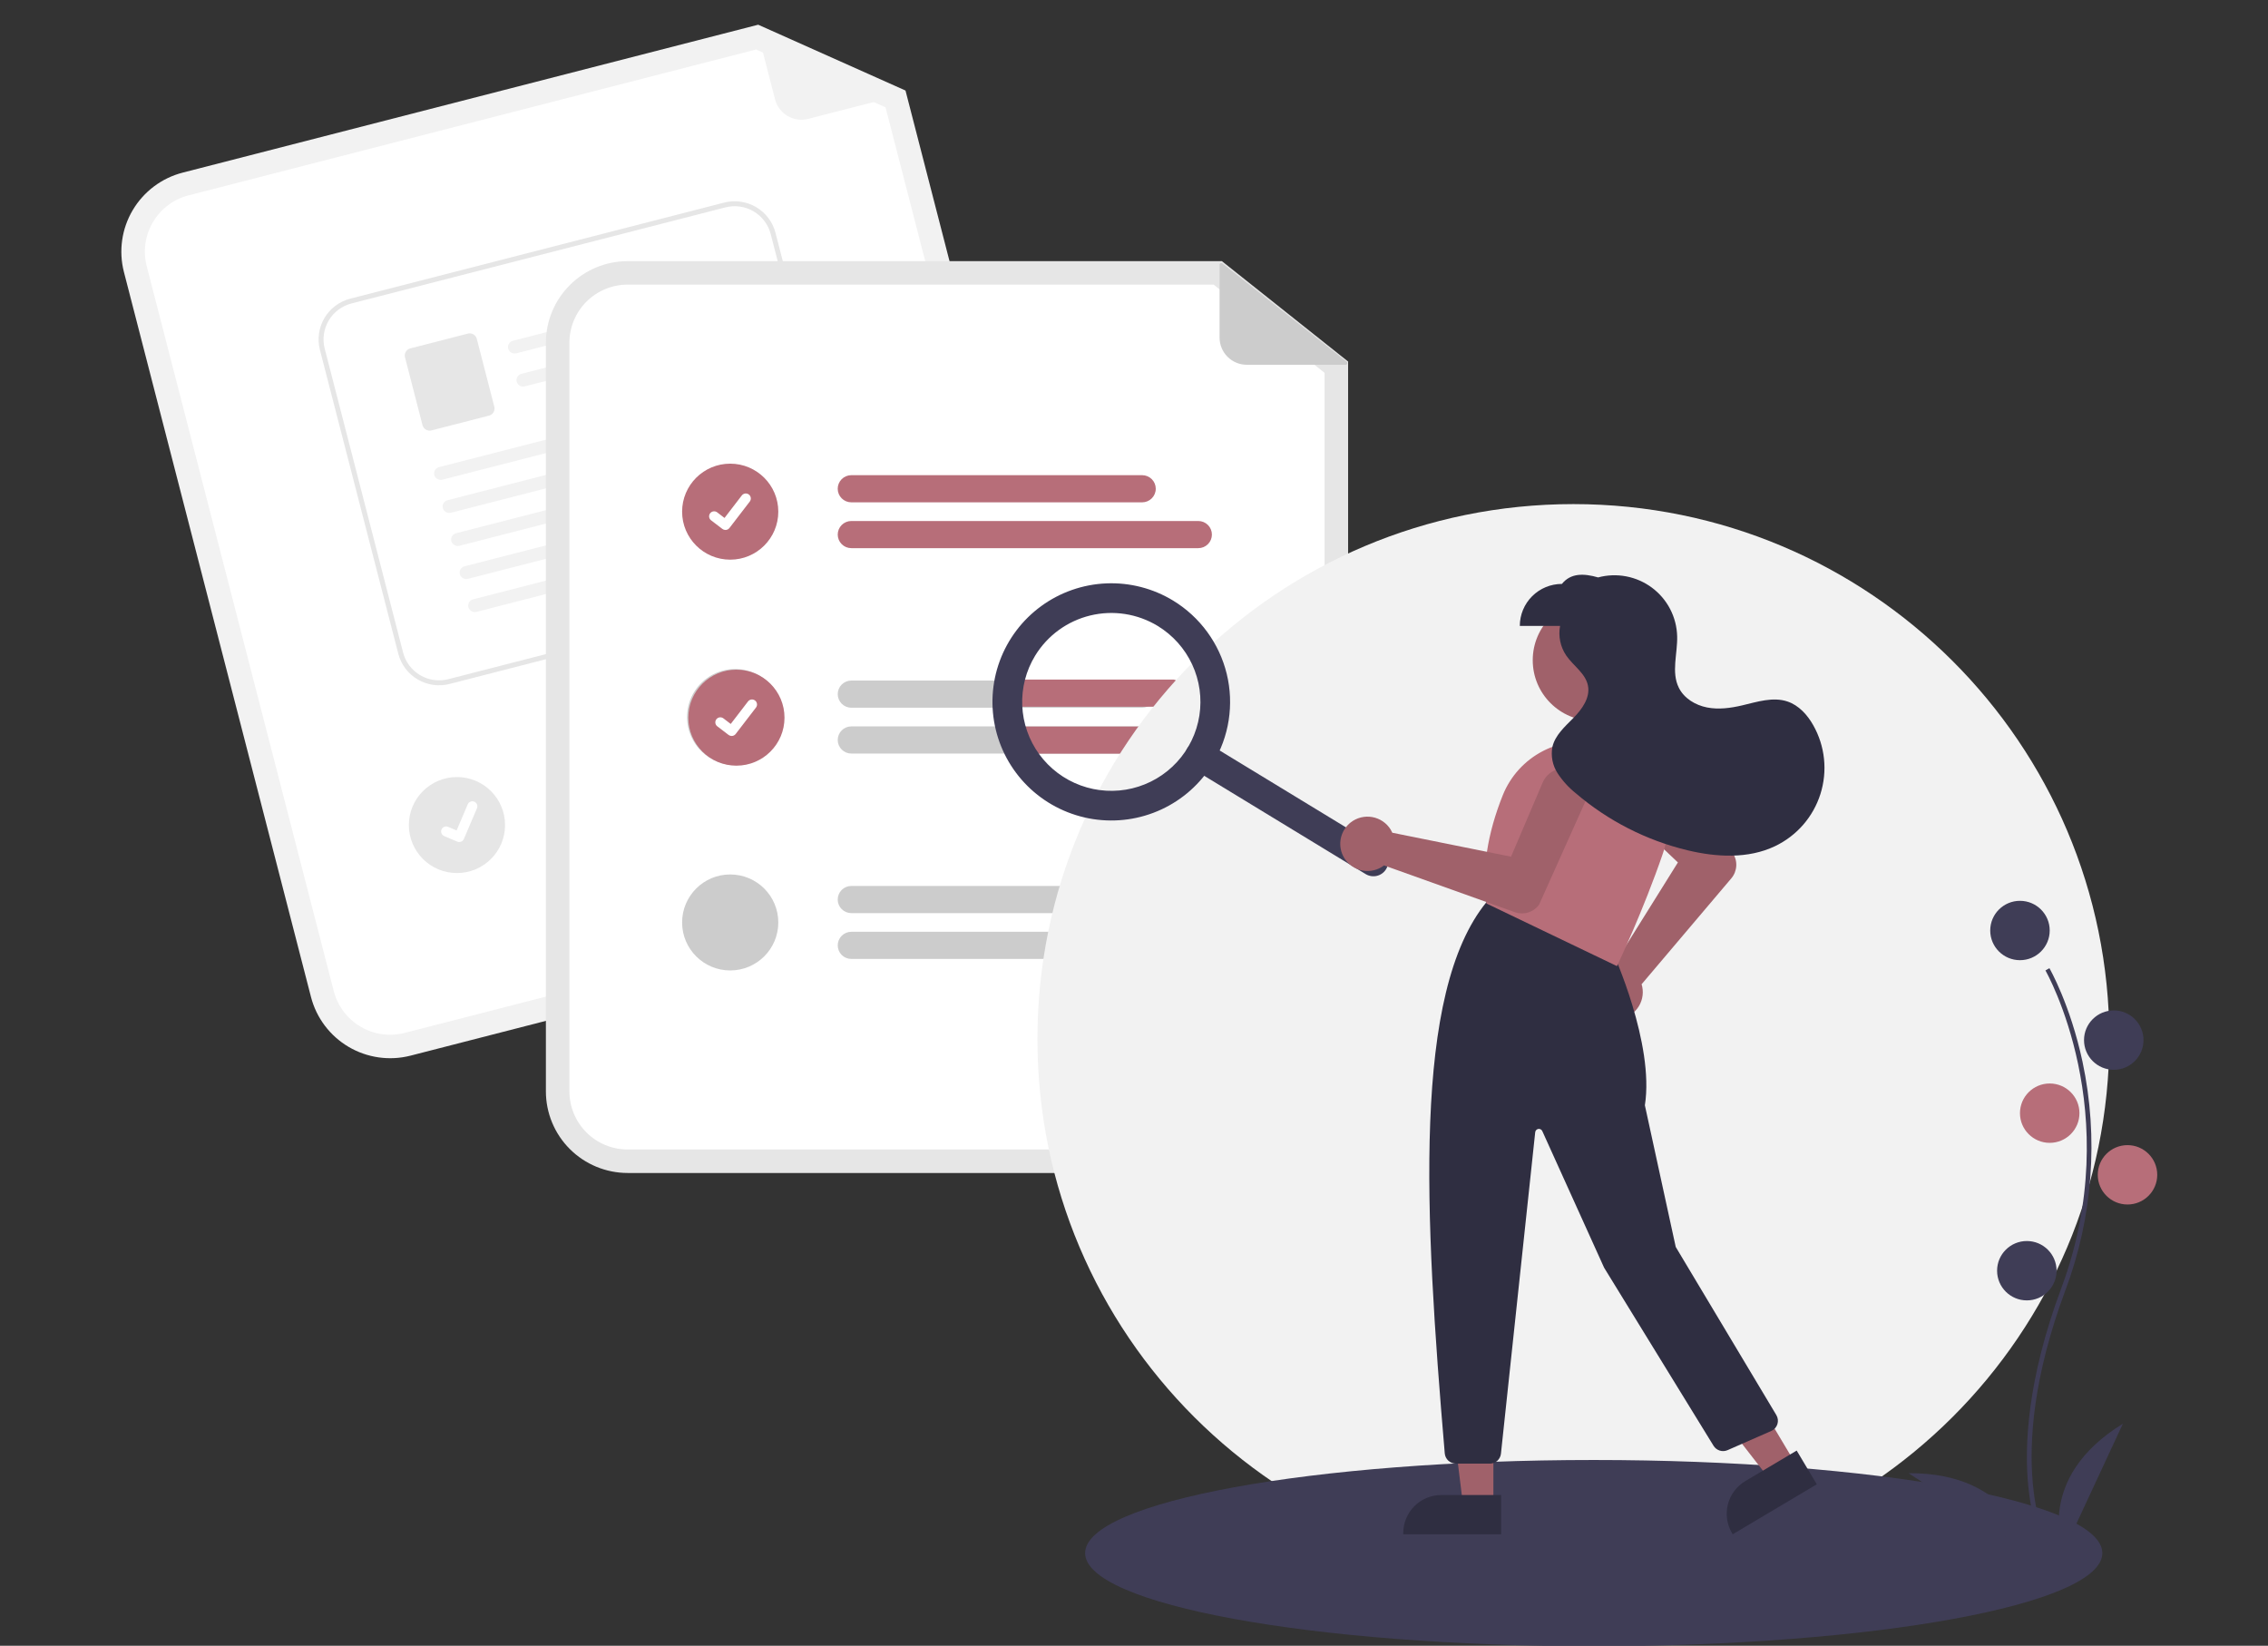 <svg width="408" height="296" viewBox="0 0 408 296" fill="none" xmlns="http://www.w3.org/2000/svg">
<rect x="0" y="0" width="408" height="296" fill="#333333" stroke="none"/>
<g clip-path="url(#clip0_400_42538)">
<path d="M185.134 161.272L73.847 189.867C70.072 190.833 66.068 190.264 62.712 188.287C59.356 186.31 56.923 183.086 55.947 179.321L22.291 48.909C21.324 45.142 21.893 41.147 23.875 37.798C25.856 34.45 29.087 32.022 32.86 31.048L136.394 4.445L162.894 16.283L195.702 143.411C196.67 147.178 196.101 151.174 194.119 154.522C192.138 157.871 188.906 160.298 185.134 161.272Z" fill="#F2F2F2"/>
<path d="M33.916 35.137C31.229 35.831 28.927 37.559 27.517 39.944C26.106 42.328 25.7 45.174 26.389 47.856L60.045 178.268C60.74 180.949 62.473 183.245 64.862 184.653C67.252 186.061 70.104 186.466 72.792 185.778L184.078 157.183C186.765 156.489 189.066 154.761 190.477 152.376C191.888 149.992 192.294 147.146 191.605 144.464L159.304 19.305L136.016 8.902L33.916 35.137Z" fill="white"/>
<path d="M162.611 16.954L145.388 21.38C144.131 21.703 142.796 21.514 141.678 20.856C140.56 20.197 139.75 19.122 139.427 17.867L136.151 5.174C136.136 5.119 136.138 5.06 136.156 5.006C136.173 4.951 136.205 4.902 136.249 4.865C136.293 4.828 136.347 4.804 136.404 4.796C136.461 4.788 136.519 4.796 136.571 4.819L162.659 16.38C162.717 16.405 162.766 16.448 162.798 16.503C162.83 16.558 162.845 16.621 162.84 16.684C162.834 16.747 162.81 16.807 162.769 16.855C162.728 16.904 162.673 16.938 162.611 16.954Z" fill="#F2F2F2"/>
<path d="M153.55 128.323L102.883 141.342C102.572 141.422 102.248 141.44 101.929 141.395C101.611 141.35 101.305 141.243 101.028 141.08C100.751 140.917 100.509 140.701 100.316 140.445C100.123 140.188 99.982 139.897 99.902 139.586C99.822 139.275 99.804 138.952 99.849 138.635C99.894 138.317 100.001 138.011 100.165 137.735C100.328 137.459 100.544 137.218 100.801 137.025C101.058 136.832 101.351 136.692 101.662 136.612L152.329 123.593C152.64 123.513 152.964 123.495 153.283 123.54C153.601 123.585 153.907 123.692 154.184 123.855C154.461 124.018 154.703 124.234 154.896 124.49C155.089 124.747 155.23 125.038 155.31 125.349C155.39 125.66 155.408 125.983 155.363 126.3C155.318 126.618 155.211 126.924 155.047 127.2C154.884 127.476 154.668 127.717 154.411 127.91C154.154 128.103 153.861 128.243 153.55 128.323Z" fill="#CCCCCC"/>
<path d="M165.388 133.793L104.943 149.325C104.314 149.486 103.647 149.392 103.088 149.063C102.529 148.733 102.124 148.196 101.962 147.569C101.8 146.941 101.895 146.276 102.225 145.718C102.555 145.16 103.093 144.756 103.722 144.594L164.167 129.063C164.796 128.902 165.462 128.997 166.021 129.326C166.579 129.656 166.984 130.193 167.146 130.82C167.308 131.447 167.213 132.112 166.884 132.67C166.554 133.227 166.016 133.631 165.388 133.793Z" fill="#CCCCCC"/>
<path d="M82.204 157.023C86.982 157.023 90.855 153.158 90.855 148.39C90.855 143.623 86.982 139.758 82.204 139.758C77.426 139.758 73.552 143.623 73.552 148.39C73.552 153.158 77.426 157.023 82.204 157.023Z" fill="#E6E6E6"/>
<path d="M148.163 105.732L80.872 123.016C78.927 123.514 76.864 123.221 75.135 122.202C73.407 121.184 72.154 119.522 71.651 117.583L57.549 62.92C57.051 60.98 57.344 58.922 58.365 57.197C59.386 55.472 61.051 54.221 62.995 53.72L130.286 36.436C132.23 35.939 134.293 36.232 136.022 37.25C137.751 38.269 139.004 39.93 139.506 41.869L153.608 96.532C154.106 98.472 153.813 100.531 152.792 102.256C151.771 103.98 150.106 105.231 148.163 105.732Z" fill="white"/>
<path d="M148.163 105.732L80.872 123.016C78.927 123.514 76.864 123.221 75.135 122.202C73.407 121.184 72.154 119.522 71.651 117.583L57.549 62.92C57.051 60.98 57.344 58.922 58.365 57.197C59.386 55.472 61.051 54.221 62.995 53.72L130.286 36.436C132.23 35.939 134.293 36.232 136.022 37.25C137.751 38.269 139.004 39.93 139.506 41.869L153.608 96.532C154.106 98.472 153.813 100.531 152.792 102.256C151.771 103.98 150.106 105.231 148.163 105.732ZM63.217 54.581C61.502 55.023 60.033 56.127 59.132 57.648C58.231 59.17 57.972 60.987 58.412 62.699L72.514 117.361C72.957 119.073 74.063 120.538 75.588 121.437C77.113 122.336 78.934 122.594 80.65 122.156L147.941 104.872C149.655 104.429 151.124 103.326 152.025 101.804C152.926 100.282 153.185 98.466 152.745 96.754L138.644 42.091C138.2 40.38 137.094 38.914 135.569 38.015C134.044 37.117 132.224 36.858 130.508 37.297L63.217 54.581Z" fill="#E6E6E6"/>
<path d="M126.872 54.815L92.911 63.538C92.614 63.62 92.297 63.587 92.023 63.446C91.75 63.304 91.54 63.064 91.438 62.774C91.39 62.622 91.373 62.463 91.389 62.305C91.405 62.147 91.453 61.993 91.531 61.855C91.608 61.716 91.713 61.594 91.838 61.497C91.964 61.4 92.109 61.329 92.263 61.29L126.833 52.41C128.229 53.116 127.862 54.56 126.872 54.815L126.872 54.815Z" fill="#F2F2F2"/>
<path d="M128.405 60.76L94.444 69.483C94.147 69.566 93.83 69.533 93.557 69.391C93.283 69.249 93.074 69.009 92.971 68.719C92.923 68.568 92.906 68.408 92.922 68.25C92.938 68.092 92.986 67.939 93.064 67.8C93.141 67.661 93.246 67.539 93.372 67.442C93.498 67.345 93.642 67.275 93.796 67.235L128.366 58.355C129.763 59.062 129.395 60.506 128.405 60.76L128.405 60.76Z" fill="#F2F2F2"/>
<path d="M87.976 74.752L77.612 77.414C77.273 77.5 76.914 77.45 76.613 77.272C76.312 77.095 76.094 76.806 76.007 76.468L72.858 64.264C72.771 63.926 72.823 63.568 73 63.267C73.178 62.967 73.468 62.75 73.806 62.662L84.171 60C84.509 59.914 84.868 59.965 85.169 60.142C85.47 60.319 85.688 60.608 85.775 60.946L88.924 73.15C89.011 73.488 88.96 73.846 88.782 74.147C88.604 74.447 88.314 74.664 87.976 74.752V74.752Z" fill="#E6E6E6"/>
<path d="M131.446 72.955L79.616 86.268C79.319 86.351 79.002 86.318 78.728 86.176C78.454 86.034 78.245 85.794 78.142 85.504C78.094 85.353 78.078 85.193 78.094 85.035C78.11 84.877 78.158 84.724 78.235 84.585C78.312 84.446 78.417 84.325 78.543 84.228C78.669 84.13 78.813 84.06 78.968 84.02L131.408 70.551C132.804 71.257 132.437 72.701 131.446 72.955L131.446 72.955Z" fill="#F2F2F2"/>
<path d="M132.98 78.901L81.15 92.213C80.853 92.296 80.535 92.263 80.262 92.122C79.988 91.98 79.779 91.74 79.676 91.45C79.628 91.298 79.612 91.139 79.627 90.981C79.643 90.823 79.692 90.669 79.769 90.531C79.846 90.392 79.951 90.27 80.077 90.173C80.203 90.076 80.347 90.005 80.501 89.966L132.941 76.496C134.338 77.202 133.97 78.646 132.98 78.901V78.901Z" fill="#F2F2F2"/>
<path d="M134.513 84.842L82.682 98.155C82.385 98.238 82.068 98.205 81.794 98.063C81.521 97.921 81.311 97.681 81.209 97.391C81.161 97.24 81.144 97.08 81.16 96.922C81.176 96.764 81.224 96.611 81.301 96.472C81.379 96.333 81.484 96.211 81.609 96.114C81.735 96.017 81.88 95.947 82.034 95.907L134.474 82.438C135.871 83.144 135.503 84.588 134.513 84.842Z" fill="#F2F2F2"/>
<path d="M136.047 90.787L84.216 104.1C83.919 104.183 83.602 104.15 83.328 104.008C83.055 103.867 82.845 103.626 82.742 103.336C82.694 103.185 82.678 103.025 82.694 102.867C82.71 102.709 82.758 102.556 82.835 102.417C82.912 102.278 83.017 102.157 83.143 102.06C83.269 101.962 83.413 101.892 83.568 101.852L136.008 88.383C137.404 89.089 137.037 90.533 136.047 90.787L136.047 90.787Z" fill="#F2F2F2"/>
<path d="M137.58 96.729L85.749 110.042C85.452 110.124 85.135 110.091 84.861 109.95C84.588 109.808 84.378 109.568 84.275 109.278C84.228 109.126 84.211 108.967 84.227 108.809C84.243 108.651 84.291 108.498 84.368 108.359C84.446 108.22 84.55 108.098 84.676 108.001C84.802 107.904 84.947 107.833 85.101 107.794L137.541 94.324C138.937 95.03 138.57 96.474 137.58 96.729Z" fill="#F2F2F2"/>
<path d="M82.842 151.415C82.653 151.464 82.454 151.45 82.274 151.376L82.263 151.371L79.906 150.374C79.797 150.328 79.698 150.261 79.614 150.176C79.531 150.092 79.465 149.992 79.421 149.882C79.376 149.772 79.354 149.655 79.355 149.536C79.356 149.418 79.38 149.3 79.427 149.191C79.474 149.082 79.541 148.983 79.626 148.9C79.711 148.818 79.811 148.752 79.921 148.708C80.031 148.664 80.149 148.641 80.268 148.643C80.387 148.644 80.504 148.669 80.613 148.715L82.141 149.363L84.142 144.666C84.188 144.557 84.256 144.458 84.34 144.375C84.425 144.292 84.525 144.227 84.635 144.183C84.745 144.138 84.863 144.116 84.981 144.117C85.1 144.118 85.217 144.143 85.326 144.189L85.327 144.189L85.315 144.22L85.327 144.189C85.547 144.283 85.721 144.46 85.811 144.682C85.9 144.903 85.898 145.151 85.805 145.371L83.45 150.894C83.396 151.022 83.312 151.135 83.207 151.225C83.102 151.315 82.977 151.38 82.842 151.414L82.842 151.415Z" fill="white"/>
<path d="M227.819 210.969H112.902C109.005 210.964 105.269 209.418 102.513 206.668C99.757 203.919 98.207 200.191 98.203 196.302V61.635C98.207 57.747 99.757 54.019 102.513 51.269C105.269 48.52 109.005 46.973 112.902 46.969H219.813L242.517 65.026V196.302C242.513 200.191 240.963 203.919 238.207 206.668C235.452 209.418 231.716 210.964 227.819 210.969Z" fill="#E6E6E6"/>
<path d="M112.902 51.19C110.127 51.193 107.466 52.294 105.504 54.252C103.541 56.21 102.438 58.865 102.435 61.634V196.301C102.438 199.07 103.541 201.724 105.504 203.682C107.466 205.64 110.127 206.742 112.902 206.745H227.819C230.594 206.742 233.255 205.64 235.217 203.682C237.179 201.724 238.283 199.07 238.286 196.301V67.059L218.333 51.19H112.902Z" fill="white"/>
<path d="M205.467 90.348H153.147C152.498 90.348 151.875 90.09 151.416 89.632C150.957 89.174 150.699 88.553 150.699 87.905C150.699 87.257 150.957 86.636 151.416 86.178C151.875 85.72 152.498 85.463 153.147 85.463H205.467C206.116 85.463 206.739 85.72 207.198 86.178C207.657 86.636 207.915 87.257 207.915 87.905C207.915 88.553 207.657 89.174 207.198 89.632C206.739 90.09 206.116 90.348 205.467 90.348Z" fill="#B76E79"/>
<path d="M215.564 98.59H153.147C152.498 98.589 151.877 98.331 151.418 97.873C150.96 97.415 150.703 96.795 150.703 96.147C150.703 95.5 150.96 94.879 151.418 94.422C151.877 93.964 152.498 93.706 153.147 93.705H215.564C215.886 93.705 216.204 93.767 216.502 93.89C216.799 94.013 217.069 94.192 217.297 94.419C217.525 94.646 217.705 94.915 217.828 95.212C217.952 95.509 218.015 95.826 218.015 96.147C218.015 96.469 217.952 96.786 217.828 97.083C217.705 97.379 217.525 97.649 217.297 97.876C217.069 98.103 216.799 98.282 216.502 98.405C216.204 98.527 215.886 98.59 215.564 98.59Z" fill="#B76E79"/>
<path d="M205.468 122.402H153.149C152.5 122.402 151.878 122.66 151.419 123.118C150.96 123.576 150.702 124.197 150.702 124.845C150.702 125.492 150.96 126.113 151.419 126.571C151.878 127.029 152.5 127.287 153.149 127.287H205.468C206.117 127.287 206.739 127.029 207.198 126.571C207.657 126.113 207.915 125.492 207.915 124.845C207.915 124.197 207.657 123.576 207.198 123.118C206.739 122.66 206.117 122.402 205.468 122.402Z" fill="#CCCCCC"/>
<path d="M215.565 130.646H153.149C152.5 130.646 151.878 130.904 151.419 131.362C150.96 131.82 150.702 132.441 150.702 133.089C150.702 133.736 150.96 134.358 151.419 134.816C151.878 135.274 152.5 135.531 153.149 135.531H215.565C216.214 135.531 216.837 135.274 217.296 134.816C217.755 134.358 218.013 133.736 218.013 133.089C218.013 132.441 217.755 131.82 217.296 131.362C216.837 130.904 216.214 130.646 215.565 130.646Z" fill="#CCCCCC"/>
<path d="M211.091 122.223H181.765C181.401 122.223 181.052 122.48 180.795 122.939C180.538 123.397 180.393 124.019 180.393 124.667C180.393 125.315 180.538 125.937 180.795 126.396C181.052 126.854 181.401 127.112 181.765 127.112H211.091C211.455 127.112 211.804 126.854 212.061 126.396C212.318 125.937 212.463 125.315 212.463 124.667C212.463 124.019 212.318 123.397 212.061 122.939C211.804 122.48 211.455 122.223 211.091 122.223Z" fill="#B76E79"/>
<path d="M216.447 130.666H181.754C181.393 130.666 181.047 130.924 180.792 131.382C180.536 131.84 180.393 132.462 180.393 133.11C180.393 133.759 180.536 134.381 180.792 134.839C181.047 135.297 181.393 135.555 181.754 135.555H216.447C216.808 135.555 217.154 135.297 217.409 134.839C217.665 134.381 217.808 133.759 217.808 133.11C217.808 132.462 217.665 131.84 217.409 131.382C217.154 130.924 216.808 130.666 216.447 130.666Z" fill="#B76E79"/>
<path d="M205.467 164.23H153.147C152.498 164.23 151.875 163.973 151.416 163.515C150.957 163.057 150.699 162.436 150.699 161.788C150.699 161.14 150.957 160.519 151.416 160.061C151.875 159.603 152.498 159.346 153.147 159.346H205.467C206.116 159.346 206.739 159.603 207.198 160.061C207.657 160.519 207.915 161.14 207.915 161.788C207.915 162.436 207.657 163.057 207.198 163.515C206.739 163.973 206.116 164.23 205.467 164.23Z" fill="#CCCCCC"/>
<path d="M215.564 172.473H153.147C152.498 172.472 151.877 172.214 151.418 171.756C150.96 171.298 150.703 170.677 150.703 170.03C150.703 169.383 150.96 168.762 151.418 168.304C151.877 167.846 152.498 167.589 153.147 167.588H215.564C215.886 167.587 216.204 167.65 216.502 167.773C216.799 167.895 217.069 168.075 217.297 168.302C217.525 168.529 217.705 168.798 217.828 169.095C217.952 169.391 218.015 169.709 218.015 170.03C218.015 170.351 217.952 170.669 217.828 170.966C217.705 171.262 217.525 171.532 217.297 171.758C217.069 171.985 216.799 172.165 216.502 172.288C216.204 172.41 215.886 172.473 215.564 172.473Z" fill="#CCCCCC"/>
<path d="M131.36 100.66C136.138 100.66 140.011 96.795 140.011 92.027C140.011 87.259 136.138 83.394 131.36 83.394C126.582 83.394 122.708 87.259 122.708 92.027C122.708 96.795 126.582 100.66 131.36 100.66Z" fill="#B76E79"/>
<path d="M130.502 95.319C130.308 95.32 130.118 95.257 129.963 95.14L129.953 95.133L127.92 93.581C127.825 93.509 127.746 93.419 127.686 93.317C127.627 93.214 127.588 93.101 127.572 92.984C127.557 92.866 127.564 92.746 127.595 92.632C127.626 92.517 127.679 92.41 127.751 92.316C127.823 92.222 127.913 92.143 128.016 92.084C128.119 92.024 128.233 91.986 128.351 91.971C128.468 91.955 128.588 91.963 128.703 91.994C128.818 92.025 128.925 92.078 129.019 92.15L130.336 93.158L133.448 89.107C133.52 89.013 133.61 88.934 133.713 88.875C133.816 88.816 133.929 88.777 134.047 88.762C134.164 88.746 134.284 88.754 134.398 88.784C134.513 88.815 134.62 88.868 134.714 88.94L134.715 88.94L134.695 88.967L134.715 88.94C134.905 89.086 135.029 89.301 135.061 89.537C135.092 89.774 135.028 90.014 134.882 90.204L131.222 94.967C131.137 95.076 131.028 95.165 130.904 95.226C130.779 95.287 130.642 95.319 130.503 95.318L130.502 95.319Z" fill="white"/>
<path d="M140.9 128.967C140.901 130.1 140.677 131.223 140.243 132.271C139.808 133.318 139.171 134.27 138.368 135.072C137.565 135.874 136.611 136.51 135.561 136.944C134.512 137.378 133.387 137.602 132.25 137.602C132.176 137.604 132.102 137.601 132.028 137.593C130.327 137.55 128.676 137.007 127.283 136.032C125.89 135.057 124.815 133.694 124.195 132.113C123.574 130.532 123.434 128.803 123.793 127.144C124.152 125.484 124.993 123.967 126.212 122.782C127.431 121.597 128.973 120.797 130.645 120.482C132.317 120.167 134.045 120.351 135.613 121.011C137.181 121.671 138.519 122.778 139.459 124.193C140.399 125.608 140.901 127.269 140.9 128.967Z" fill="#CCCCCC"/>
<path d="M283.044 283.077C336.293 283.077 379.46 240.004 379.46 186.871C379.46 133.739 336.293 90.666 283.044 90.666C229.796 90.666 186.629 133.739 186.629 186.871C186.629 240.004 229.796 283.077 283.044 283.077Z" fill="#F2F2F2"/>
<path d="M132.477 137.71C137.255 137.71 141.128 133.845 141.128 129.078C141.128 124.31 137.255 120.445 132.477 120.445C127.699 120.445 123.825 124.31 123.825 129.078C123.825 133.845 127.699 137.71 132.477 137.71Z" fill="#B76E79"/>
<path d="M286.702 296.082C337.233 296.082 378.196 288.585 378.196 279.336C378.196 270.087 337.233 262.59 286.702 262.59C236.172 262.59 195.208 270.087 195.208 279.336C195.208 288.585 236.172 296.082 286.702 296.082Z" fill="#3F3D56"/>
<path d="M131.619 132.37C131.425 132.37 131.235 132.308 131.079 132.191L131.07 132.184L129.036 130.632C128.942 130.56 128.863 130.47 128.803 130.368C128.744 130.265 128.705 130.152 128.689 130.034C128.673 129.917 128.681 129.797 128.712 129.683C128.742 129.568 128.795 129.461 128.868 129.367C128.94 129.273 129.03 129.194 129.133 129.134C129.236 129.075 129.35 129.037 129.467 129.021C129.585 129.006 129.705 129.014 129.82 129.045C129.934 129.076 130.042 129.129 130.136 129.201L131.453 130.209L134.565 126.158C134.637 126.064 134.727 125.985 134.83 125.926C134.932 125.866 135.046 125.828 135.163 125.812C135.281 125.797 135.4 125.805 135.515 125.835C135.63 125.866 135.737 125.919 135.831 125.991L135.831 125.991L135.812 126.018L135.832 125.991C136.022 126.137 136.146 126.351 136.177 126.588C136.209 126.825 136.145 127.065 135.999 127.255L132.339 132.017C132.254 132.127 132.145 132.216 132.02 132.277C131.896 132.338 131.759 132.369 131.62 132.369L131.619 132.37Z" fill="white"/>
<path d="M367.968 278.859C367.874 278.705 365.647 274.994 364.875 267.29C364.167 260.221 364.622 248.307 370.815 231.687C382.546 200.202 368.111 174.798 367.964 174.545L368.676 174.133C368.713 174.197 372.438 180.674 374.638 190.988C377.546 204.661 376.487 218.879 371.586 231.973C359.875 263.405 368.582 278.284 368.671 278.431L367.968 278.859Z" fill="#3F3D56"/>
<path d="M363.381 172.696C366.336 172.696 368.731 170.306 368.731 167.358C368.731 164.41 366.336 162.02 363.381 162.02C360.426 162.02 358.031 164.41 358.031 167.358C358.031 170.306 360.426 172.696 363.381 172.696Z" fill="#3F3D56"/>
<path d="M380.254 192.409C383.209 192.409 385.605 190.019 385.605 187.071C385.605 184.123 383.209 181.732 380.254 181.732C377.3 181.732 374.904 184.123 374.904 187.071C374.904 190.019 377.3 192.409 380.254 192.409Z" fill="#3F3D56"/>
<path d="M368.731 205.55C371.686 205.55 374.081 203.16 374.081 200.212C374.081 197.263 371.686 194.873 368.731 194.873C365.776 194.873 363.381 197.263 363.381 200.212C363.381 203.16 365.776 205.55 368.731 205.55Z" fill="#B76E79"/>
<path d="M382.724 216.638C385.679 216.638 388.074 214.248 388.074 211.299C388.074 208.351 385.679 205.961 382.724 205.961C379.769 205.961 377.374 208.351 377.374 211.299C377.374 214.248 379.769 216.638 382.724 216.638Z" fill="#B76E79"/>
<path d="M364.615 233.884C367.57 233.884 369.965 231.494 369.965 228.546C369.965 225.597 367.57 223.207 364.615 223.207C361.66 223.207 359.265 225.597 359.265 228.546C359.265 231.494 361.66 233.884 364.615 233.884Z" fill="#3F3D56"/>
<path d="M371.2 279.055C371.2 279.055 365.85 265.914 381.901 256.059L371.2 279.055Z" fill="#3F3D56"/>
<path d="M364.62 278.818C364.62 278.818 362.185 264.844 343.34 264.964L364.62 278.818Z" fill="#3F3D56"/>
<path d="M131.36 174.542C136.138 174.542 140.011 170.677 140.011 165.91C140.011 161.142 136.138 157.277 131.36 157.277C126.582 157.277 122.708 161.142 122.708 165.91C122.708 170.677 126.582 174.542 131.36 174.542Z" fill="#CCCCCC"/>
<path d="M242.075 65.606H224.29C222.992 65.606 221.747 65.091 220.829 64.175C219.911 63.259 219.395 62.017 219.395 60.721V47.614C219.395 47.556 219.411 47.5 219.442 47.452C219.472 47.403 219.516 47.364 219.568 47.339C219.62 47.314 219.677 47.304 219.735 47.31C219.792 47.317 219.846 47.339 219.891 47.375L242.265 65.061C242.315 65.1 242.352 65.154 242.369 65.215C242.387 65.276 242.385 65.341 242.364 65.401C242.344 65.461 242.304 65.513 242.253 65.549C242.201 65.586 242.139 65.606 242.075 65.606Z" fill="#CCCCCC"/>
<path d="M249.351 156.326C248.981 156.93 248.387 157.363 247.698 157.529C247.009 157.696 246.282 157.582 245.677 157.214L214.496 138.236C214.197 138.054 213.936 137.814 213.729 137.532C213.522 137.249 213.373 136.928 213.29 136.588C213.208 136.247 213.193 135.894 213.247 135.548C213.302 135.202 213.424 134.87 213.606 134.571C213.789 134.272 214.029 134.012 214.312 133.805C214.596 133.599 214.917 133.45 215.259 133.368C215.6 133.285 215.954 133.271 216.3 133.325C216.647 133.379 216.98 133.501 217.279 133.683L248.461 152.661C249.066 153.029 249.499 153.622 249.666 154.31C249.833 154.997 249.72 155.722 249.351 156.326Z" fill="#3F3D56"/>
<path d="M218.169 137.349C215.967 140.951 212.745 143.82 208.908 145.595C205.072 147.369 200.794 147.969 196.616 147.317C192.438 146.666 188.548 144.793 185.437 141.935C182.326 139.077 180.134 135.363 179.138 131.263C178.143 127.162 178.388 122.859 179.843 118.897C181.299 114.936 183.899 111.494 187.315 109.007C190.73 106.519 194.809 105.099 199.034 104.924C203.258 104.75 207.44 105.83 211.05 108.027C215.886 110.978 219.351 115.722 220.686 121.219C222.021 126.716 221.116 132.517 218.169 137.349ZM186.228 117.908C184.576 120.609 183.765 123.739 183.896 126.901C184.027 130.063 185.095 133.115 186.964 135.671C188.833 138.227 191.421 140.173 194.398 141.262C197.376 142.351 200.61 142.535 203.693 141.79C206.775 141.045 209.566 139.404 211.714 137.076C213.862 134.748 215.27 131.836 215.76 128.71C216.249 125.583 215.799 122.382 214.465 119.511C213.131 116.64 210.974 114.228 208.267 112.58C204.635 110.375 200.275 109.698 196.143 110.697C192.012 111.695 188.446 114.289 186.228 117.908Z" fill="#3F3D56"/>
<path d="M286.67 129.66C292.712 129.66 297.61 124.773 297.61 118.744C297.61 112.715 292.712 107.828 286.67 107.828C280.628 107.828 275.73 112.715 275.73 118.744C275.73 124.773 280.628 129.66 286.67 129.66Z" fill="#A0616A"/>
<path d="M285.963 179.94C285.752 179.284 285.683 178.591 285.759 177.907C285.835 177.222 286.055 176.561 286.405 175.967C286.755 175.373 287.227 174.86 287.79 174.461C288.352 174.062 288.993 173.786 289.67 173.651C289.885 173.609 290.102 173.582 290.32 173.571L301.844 155.116L291.318 145.131C290.916 144.749 290.593 144.292 290.369 143.785C290.145 143.279 290.024 142.733 290.012 142.179C290 141.626 290.099 141.075 290.302 140.56C290.505 140.045 290.808 139.574 291.194 139.177C291.58 138.779 292.041 138.461 292.551 138.242C293.06 138.023 293.608 137.907 294.163 137.901C294.718 137.894 295.269 137.998 295.784 138.205C296.298 138.412 296.767 138.719 297.162 139.107L311.695 153.407L311.725 153.442C312.174 154.125 312.391 154.934 312.344 155.749C312.296 156.565 311.986 157.343 311.46 157.969L295.314 177.024C295.362 177.176 295.402 177.331 295.434 177.488C295.569 178.164 295.559 178.86 295.406 179.532C295.252 180.204 294.958 180.836 294.543 181.386C294.128 181.936 293.601 182.393 292.996 182.726C292.392 183.059 291.723 183.26 291.035 183.318C290.896 183.33 290.758 183.336 290.62 183.336C289.584 183.332 288.577 183.001 287.74 182.391C286.904 181.781 286.282 180.924 285.963 179.94Z" fill="#A0616A"/>
<path d="M268.652 270.668L263.191 270.667L260.594 249.65L268.653 249.651L268.652 270.668Z" fill="#A0616A"/>
<path d="M270.045 275.948L252.438 275.947V275.725C252.437 274.827 252.615 273.938 252.959 273.108C253.304 272.278 253.808 271.525 254.445 270.89C255.081 270.255 255.837 269.751 256.668 269.407C257.5 269.064 258.391 268.887 259.291 268.887H259.291L270.045 268.887L270.045 275.948Z" fill="#2F2E41"/>
<path d="M322.929 263.132L318.237 265.92L305.229 249.188L312.153 245.074L322.929 263.132Z" fill="#A0616A"/>
<path d="M326.833 266.961L311.704 275.949L311.59 275.759C311.13 274.987 310.826 274.132 310.697 273.244C310.567 272.355 310.615 271.45 310.836 270.579C311.057 269.709 311.448 268.89 311.986 268.17C312.524 267.451 313.199 266.844 313.973 266.384L313.973 266.384L323.213 260.895L326.833 266.961Z" fill="#2F2E41"/>
<path d="M259.905 261.411C256.247 218.431 254.071 178.502 267.443 162.214L267.547 162.088L290.051 171.071L290.088 171.151C290.164 171.316 297.649 187.743 295.903 198.793L301.454 224.272L319.554 254.512C319.7 254.756 319.792 255.027 319.824 255.309C319.857 255.591 319.829 255.876 319.743 256.146C319.656 256.416 319.513 256.665 319.323 256.876C319.133 257.087 318.9 257.255 318.64 257.369L310.775 260.822C310.331 261.015 309.832 261.042 309.37 260.898C308.908 260.754 308.514 260.448 308.259 260.038L288.57 228.002L277.449 203.43C277.388 203.297 277.285 203.187 277.156 203.118C277.027 203.048 276.879 203.023 276.734 203.047C276.589 203.07 276.456 203.14 276.355 203.246C276.254 203.352 276.191 203.489 276.175 203.634L270.011 261.455C269.959 261.946 269.727 262.401 269.359 262.732C268.991 263.062 268.513 263.244 268.018 263.244H261.903C261.401 263.241 260.918 263.051 260.549 262.713C260.18 262.374 259.95 261.91 259.905 261.411Z" fill="#2F2E41"/>
<path d="M267.519 162.554L267.412 162.503L267.396 162.386C266.555 156.514 267.55 149.991 270.353 142.997C271.735 139.573 274.303 136.759 277.59 135.067C280.876 133.375 284.663 132.917 288.26 133.778C290.331 134.287 292.274 135.22 293.966 136.518C295.657 137.816 297.06 139.45 298.086 141.317C299.098 143.165 299.715 145.203 299.896 147.301C300.078 149.399 299.822 151.512 299.143 153.506C295.609 163.817 291.024 173.465 290.979 173.561L290.883 173.762L267.519 162.554Z" fill="#B76E79"/>
<path d="M242.966 147.932C243.507 147.505 244.134 147.197 244.803 147.028C245.472 146.86 246.17 146.834 246.85 146.953C247.53 147.073 248.177 147.334 248.749 147.72C249.321 148.106 249.804 148.608 250.168 149.194C250.282 149.38 250.383 149.573 250.47 149.773L271.83 154.081L277.517 140.746C277.734 140.237 278.051 139.775 278.448 139.388C278.845 139.001 279.315 138.697 279.83 138.492C280.346 138.287 280.897 138.187 281.452 138.196C282.007 138.205 282.554 138.324 283.063 138.545C283.572 138.767 284.031 139.086 284.415 139.486C284.799 139.886 285.1 140.357 285.301 140.874C285.501 141.39 285.597 141.941 285.583 142.495C285.568 143.048 285.444 143.593 285.218 144.099L276.884 162.69L276.861 162.73C276.378 163.389 275.694 163.875 274.912 164.116C274.13 164.357 273.291 164.34 272.519 164.067L248.978 155.649C248.851 155.748 248.72 155.84 248.584 155.925C247.997 156.287 247.34 156.522 246.655 156.614C245.971 156.706 245.275 156.652 244.613 156.457C243.951 156.261 243.338 155.929 242.813 155.48C242.289 155.032 241.866 154.478 241.571 153.855C241.511 153.729 241.457 153.602 241.409 153.473C241.05 152.504 241.007 151.446 241.287 150.451C241.567 149.456 242.154 148.574 242.966 147.932Z" fill="#A0616A"/>
<path d="M326.191 130.433C325.138 128.57 323.602 126.863 321.573 126.175C318.952 125.285 316.113 126.232 313.419 126.865C311.342 127.352 309.173 127.65 307.08 127.239C304.987 126.828 302.969 125.612 302.017 123.708C300.616 120.906 301.796 117.566 301.711 114.436C301.667 112.732 301.236 111.06 300.451 109.547C299.665 108.034 298.546 106.718 297.177 105.699C295.807 104.68 294.224 103.984 292.547 103.665C290.869 103.345 289.14 103.409 287.491 103.853C284.911 103.11 282.574 103.041 280.978 105.021C278.97 105.021 277.044 105.817 275.624 107.234C274.204 108.651 273.406 110.573 273.406 112.576H280.647C280.303 114.419 280.696 116.322 281.74 117.879C283.018 119.753 285.24 121.108 285.668 123.334C286.083 125.491 284.613 127.538 283.072 129.106C281.531 130.674 279.742 132.228 279.261 134.371C278.966 135.998 279.301 137.676 280.198 139.067C281.093 140.44 282.204 141.661 283.488 142.682C289.272 147.627 296.146 151.136 303.548 152.923C308.761 154.175 314.464 154.5 319.303 152.196C321.239 151.274 322.964 149.965 324.372 148.35C325.78 146.735 326.839 144.848 327.485 142.807C328.131 140.766 328.35 138.615 328.127 136.486C327.905 134.357 327.246 132.297 326.191 130.433Z" fill="#2F2E41"/>
</g>
<defs>
<clipPath id="clip0_400_42538">
<rect width="408" height="296" fill="white"/>
</clipPath>
</defs>
</svg>
